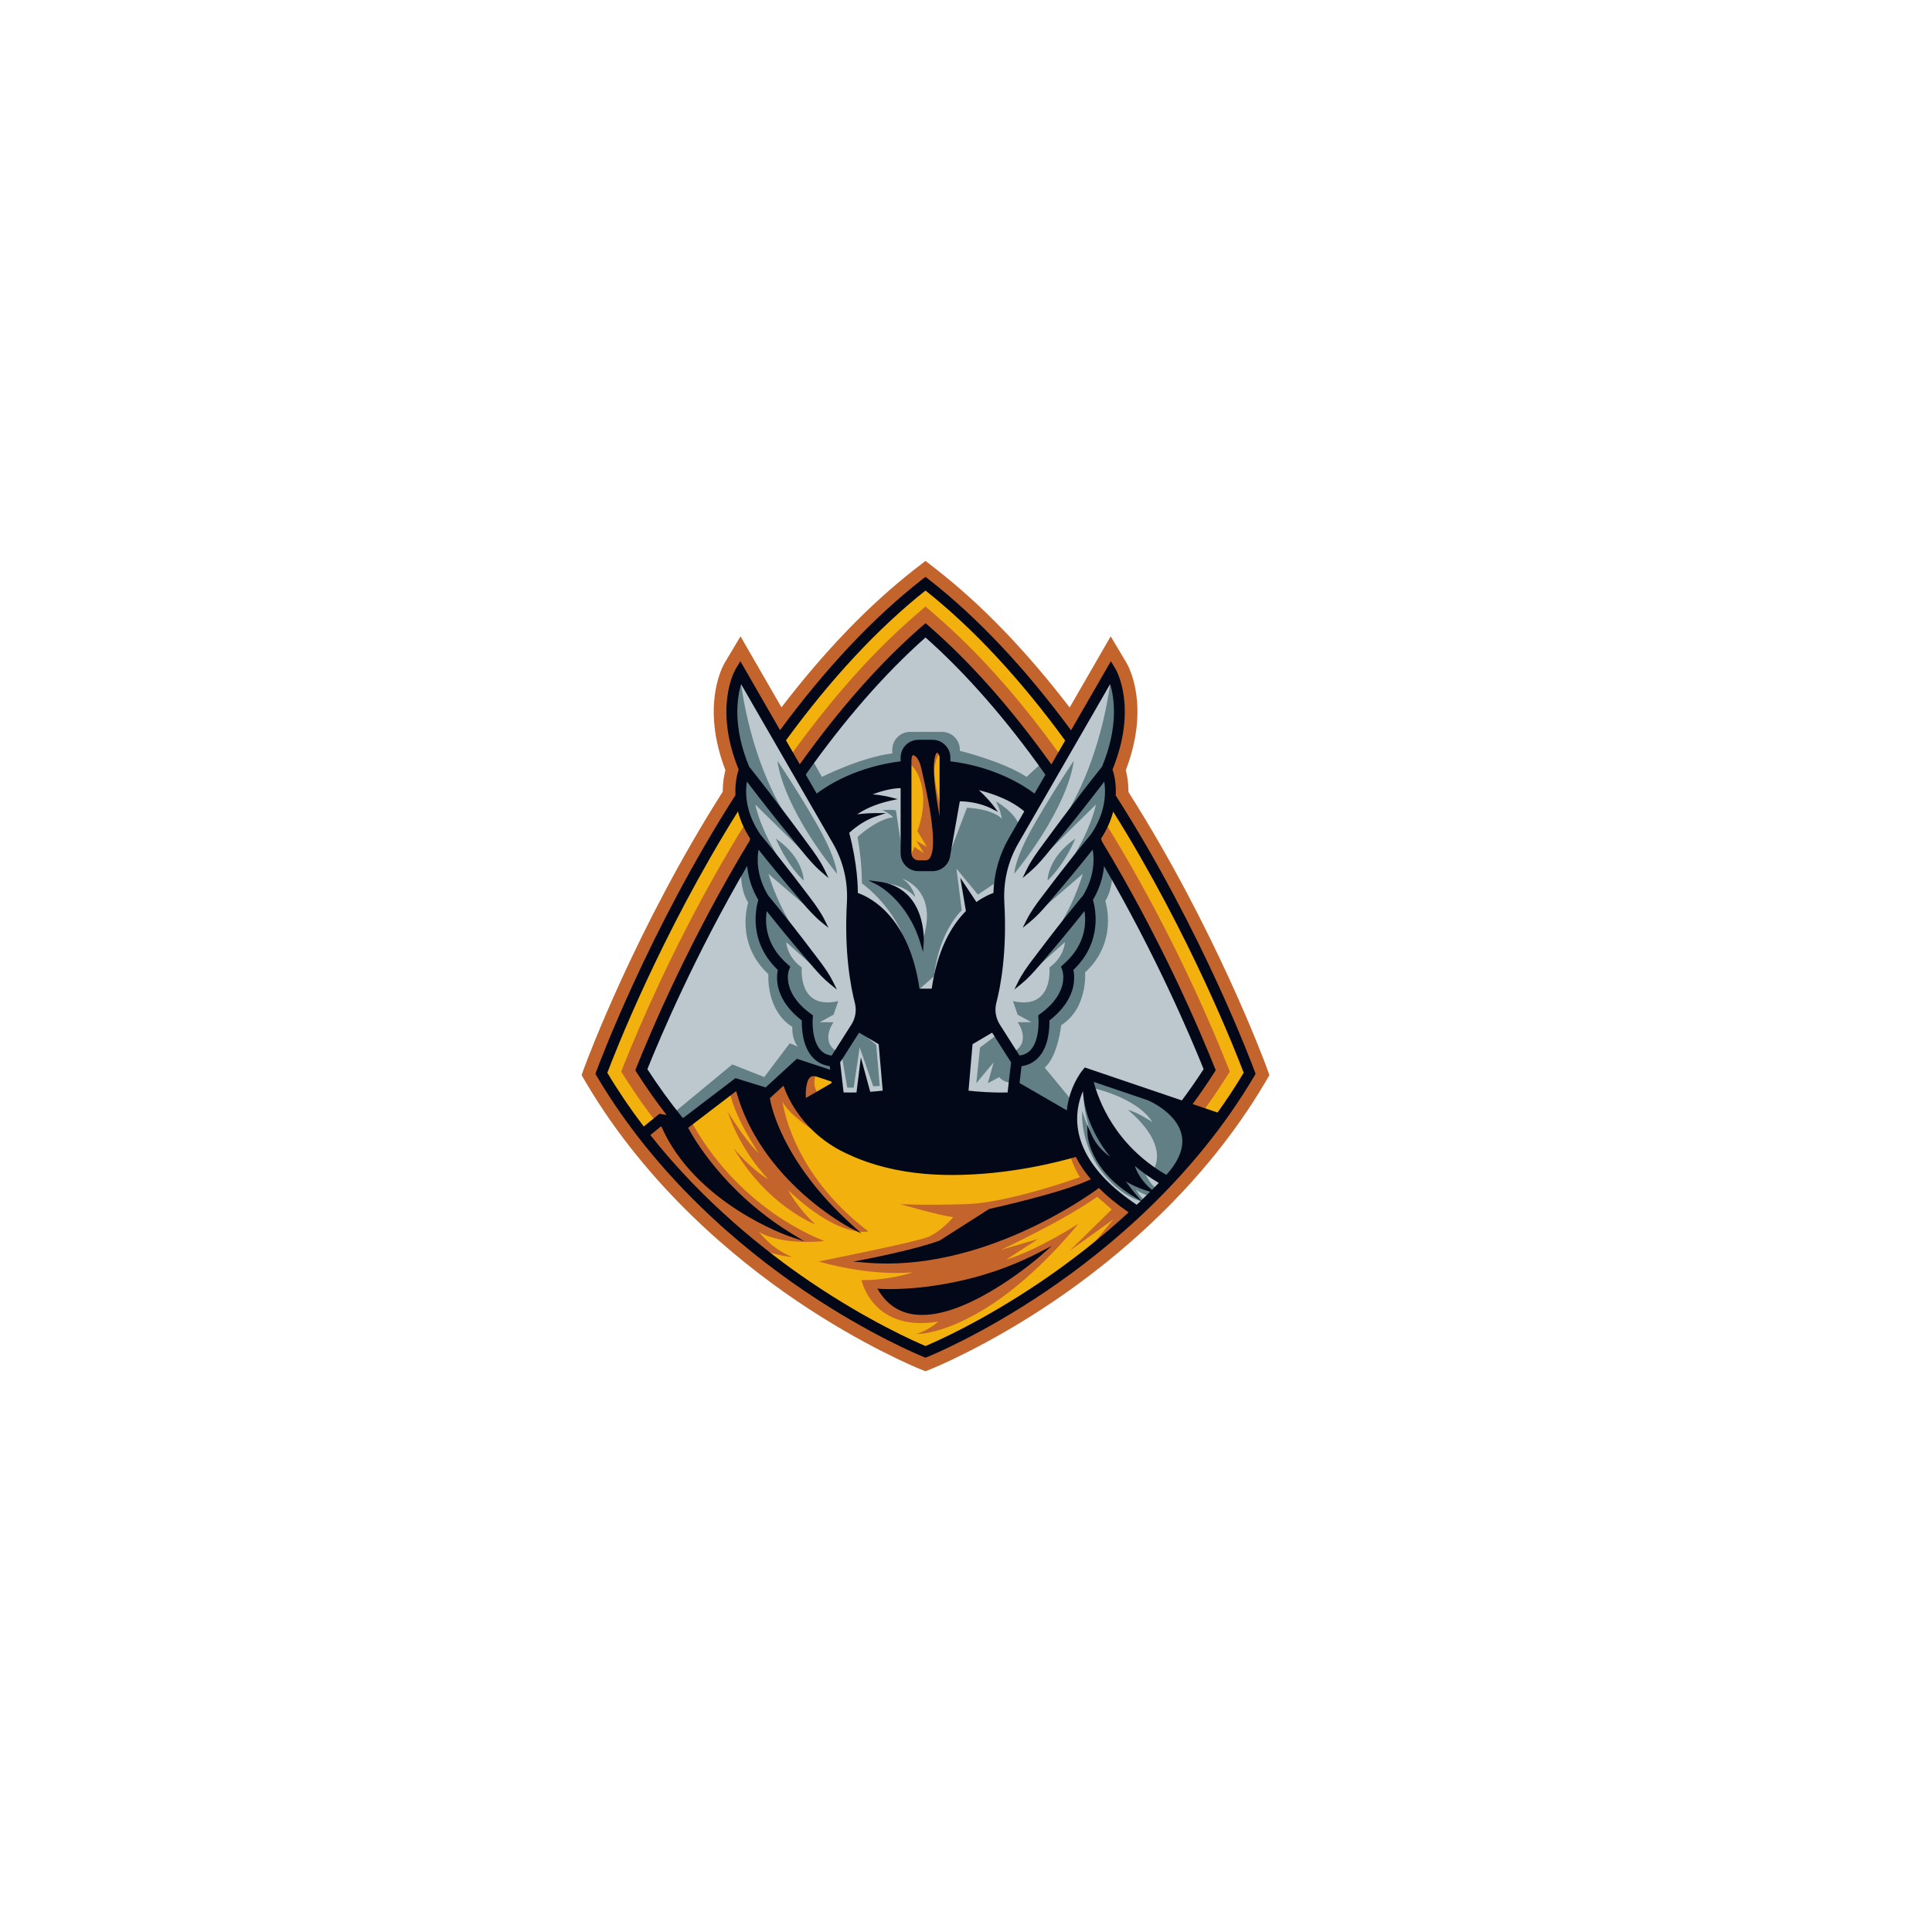 <svg xmlns="http://www.w3.org/2000/svg" xmlns:xlink="http://www.w3.org/1999/xlink" width="500" zoomAndPan="magnify" viewBox="0 0 375 375" height="500" preserveAspectRatio="xMidYMid meet" version="1.0"><defs><clipPath id="808cbbd968"><path d="M 112.887 108.766 L 246.387 108.766 L 246.387 266.266 L 112.887 266.266 Z M 112.887 108.766 " clip-rule="nonzero"/></clipPath></defs><g clip-path="url(#808cbbd968)"><path fill="#c3642c" d="M 178.332 265.633 C 177.664 265.359 167.227 261.035 154.621 252.484 C 142.527 244.277 125.617 230.262 113.715 210.102 L 112.887 208.68 L 113.438 207.141 C 113.844 206.035 123.492 180.09 140.289 153.656 C 140.285 151.926 140.535 150.5 140.797 149.484 C 136.047 137.094 140.18 129.473 140.672 128.633 L 143.734 123.512 L 151.684 137.293 C 160.039 126.383 168.715 117.387 177.488 110.539 L 179.637 108.867 L 181.781 110.539 C 190.57 117.402 199.254 126.402 207.617 137.324 L 215.582 123.512 L 218.633 128.621 C 219.133 129.465 223.27 137.094 218.52 149.484 C 218.785 150.508 219.039 151.961 219.027 153.723 C 235.832 180.184 245.43 206.031 245.832 207.125 L 246.391 208.68 L 245.566 210.094 C 233.66 230.262 216.746 244.277 204.656 252.484 C 191.641 261.316 180.988 265.617 180.891 265.656 L 179.637 266.164 Z M 178.332 265.633 " fill-opacity="1" fill-rule="nonzero"/></g><path fill="#f2b10c" d="M 213.324 230.121 L 213.328 230.129 C 213.328 230.129 191.859 246.742 168.176 244.742 C 168.176 244.742 177.703 242.918 182.551 241.098 L 192.113 235 C 192.113 235 207.051 231.73 212.293 229.012 C 210.91 227.43 209.805 225.805 209 224.141 C 206.48 224.895 196.258 227.715 184.863 227.715 C 183.121 227.715 181.352 227.652 179.578 227.504 C 174.043 227.035 169.059 225.723 165.004 223.828 C 154.547 219.262 152.238 210.105 152.238 210.105 L 149.051 213.027 C 149.051 213.027 150.328 224.555 165.008 237.91 C 165.008 237.91 147.691 228.984 143.09 211.195 L 133.121 218.805 C 133.121 218.805 138.852 230.719 153.332 239.645 C 153.332 239.645 134.938 233.453 128.484 218.031 L 125.742 220.258 C 135.984 233.297 147.863 242.832 156.941 248.996 C 168.539 256.871 177.98 260.953 179.641 261.645 C 181.297 260.953 190.742 256.871 202.336 248.996 C 207.473 245.512 213.508 240.945 219.629 235.273 C 217.16 233.625 215.059 231.902 213.324 230.121 Z M 170.957 250.52 C 170.957 250.52 185.977 251.613 201.82 243.426 C 201.297 243.891 179.055 263.34 170.957 250.52 Z M 161.797 210.406 L 156.105 213.699 C 156.105 213.699 155.453 207.598 158.586 208.637 L 161.711 209.668 Z M 182.723 147.055 L 182.723 161.902 C 182.723 161.902 179.875 149.43 181.34 146.215 C 181.449 145.984 181.926 145.172 182.59 146.395 C 182.672 146.598 182.723 146.82 182.723 147.055 Z M 179.66 167.34 L 178.273 167.34 C 177.328 167.34 176.555 166.566 176.555 165.621 L 176.555 147.738 C 176.555 146.219 177.117 146.172 177.406 146.246 C 177.461 146.266 177.52 146.285 177.574 146.312 C 177.836 146.441 178.129 146.672 178.406 147.094 C 178.688 147.516 178.953 148.129 179.152 149.023 C 179.906 152.344 183.594 167.34 179.66 167.34 Z M 241.785 208.258 C 240.105 211.086 238.316 213.781 236.465 216.359 L 230.918 214.48 C 232.496 212.355 234.004 210.18 235.387 208 L 235.578 207.699 L 235.449 207.367 C 232.715 200.516 225.113 182.535 213.559 163.465 C 213.477 163.156 213.395 162.906 213.328 162.719 C 214.766 160.559 215.543 158.492 215.922 156.648 C 231.465 181.293 240.668 205.277 241.785 208.258 Z M 207.164 143.711 L 204.098 149.023 C 196.32 138.07 188.25 128.914 180.098 121.816 L 179.641 121.418 L 179.184 121.816 C 171.043 128.902 162.988 138.047 155.207 149 L 152.141 143.676 C 161.02 131.496 170.27 121.574 179.641 114.18 C 189.016 121.582 198.273 131.512 207.164 143.711 Z M 123.832 207.371 L 123.699 207.703 L 123.895 208.004 C 125.805 211.016 127.93 214.004 130.211 216.906 L 128.094 216.555 L 124.891 219.152 C 122.285 215.754 119.789 212.125 117.492 208.258 C 118.609 205.277 127.824 181.266 143.387 156.598 C 143.766 158.453 144.543 160.539 145.992 162.719 C 145.934 162.891 145.859 163.113 145.781 163.387 C 134.203 182.48 126.578 200.5 123.832 207.371 Z M 123.832 207.371 " fill-opacity="1" fill-rule="nonzero"/><path fill="#c3642c" d="M 177.473 164.363 L 179.34 165.621 L 177.836 163.18 L 179.926 164.406 L 178.066 161.312 C 178.066 161.312 179.84 156.941 178.965 152.801 C 178.094 148.66 176.141 148.02 176.141 148.02 L 176.141 145.738 L 181.824 144.879 L 182.98 145.738 C 182.98 145.738 182.074 145.789 181.449 148.477 C 180.824 151.168 183.164 158.66 183.164 158.66 L 183.16 164.09 C 183.16 164.09 183.344 167.273 180.66 168.004 C 177.969 168.734 176.141 166.551 176.141 166.551 C 176.875 166.262 177.473 164.363 177.473 164.363 Z M 168.543 239.004 C 153.332 227.445 151.879 213.699 151.879 213.699 C 152.668 216.238 159.25 220.316 159.25 220.316 L 156.797 216.359 L 156.035 214.977 L 160.371 213.699 C 156.613 211.422 158.594 208.055 158.594 208.055 L 154.602 208.055 L 155.492 213.984 L 152.789 209.059 L 148.418 212.414 L 143.398 210.605 L 141.586 211.574 C 142.406 216.727 147.32 223.898 147.32 223.898 C 144.316 220.984 141.219 215.707 141.219 215.707 C 143.863 223.719 149.145 228.906 149.145 228.906 C 145.773 226.992 142.406 222.875 142.406 222.875 C 149.055 234.23 158.254 237.648 158.254 237.648 C 154.793 234.461 152.969 231.004 152.969 231.004 C 163.172 240.641 168.543 239.004 168.543 239.004 Z M 238.043 206.336 C 232.629 192.762 212.586 146.406 181.934 119.711 L 179.641 117.715 L 177.344 119.711 C 146.742 146.371 126.664 192.754 121.238 206.336 L 120.578 207.992 L 121.531 209.5 C 123.449 212.516 125.48 215.379 127.59 218.09 L 128.328 217.562 L 124.828 220.07 L 133.117 229.719 C 133.117 229.719 143.137 239.367 145.992 241.461 C 148.848 243.555 153.789 244.008 153.789 244.008 C 149.691 242.367 147.324 239.105 147.324 239.105 C 151.879 241.852 159.984 240.887 159.984 240.887 C 141.496 233.312 134.027 217.32 134.027 217.32 L 131.746 218.332 L 128.656 217.32 L 131.742 218.332 L 132.121 218.164 C 129.445 214.895 126.871 211.383 124.484 207.625 C 129.422 195.25 149.391 148.684 179.641 122.336 C 209.93 148.715 229.863 195.246 234.797 207.621 C 228.98 216.781 222.047 224.488 215.242 230.77 L 216.016 231.43 L 213.328 229.145 L 208.727 222.863 L 207.5 223.816 C 207.5 223.816 208.648 227.18 209.621 228.48 C 209.621 228.48 195.938 233.445 187.617 233.719 C 179.293 233.988 174.715 233.719 174.715 233.719 C 174.715 233.719 182.5 235.973 185.027 236.242 C 185.027 236.242 182.637 239.113 180.043 240.133 C 177.449 241.156 158.926 244.844 158.926 244.844 C 158.926 244.844 168.023 247.715 177.18 246.965 C 177.18 246.965 172.547 248.535 167.215 248.465 C 167.215 248.465 167.902 251.766 170.859 254.219 C 170.855 254.219 170.855 254.215 170.852 254.215 C 170.895 254.25 170.938 254.281 170.98 254.316 C 171.137 254.441 171.297 254.562 171.465 254.684 C 171.543 254.734 171.617 254.789 171.691 254.844 C 171.777 254.898 171.863 254.953 171.949 255.008 C 172.039 255.062 172.125 255.117 172.219 255.176 C 172.305 255.223 172.387 255.273 172.477 255.32 C 172.586 255.383 172.703 255.441 172.816 255.504 C 172.891 255.539 172.965 255.578 173.039 255.613 C 173.234 255.703 173.43 255.793 173.629 255.875 C 173.684 255.898 173.738 255.918 173.793 255.938 C 173.957 256 174.121 256.059 174.289 256.121 C 174.367 256.148 174.453 256.172 174.531 256.199 C 174.605 256.223 174.68 256.25 174.754 256.273 C 174.746 256.27 174.734 256.262 174.723 256.258 C 176.664 256.836 179.082 257.027 182.098 256.523 C 182.098 256.523 180.457 258.121 177.934 258.914 C 177.934 258.914 183.395 259.188 192.617 253.113 C 201.84 247.035 209.285 237.547 209.285 237.547 C 209.285 237.547 201.5 242.598 195.281 244.512 L 201.496 240.484 L 194.258 242.602 C 194.258 242.602 206.348 237.004 212.973 232.293 L 215.777 234.75 L 207.578 242.809 L 216.117 236.664 L 211.445 242.305 L 217.414 238.367 L 220.484 235.23 L 217.922 233.051 C 224.809 226.66 231.836 218.812 237.754 209.496 L 238.707 207.992 Z M 238.043 206.336 " fill-opacity="1" fill-rule="nonzero"/><path fill="#617f84" d="M 188.715 152.754 C 191.012 154.551 192.543 156.598 192.543 156.598 C 189.465 155.047 186.012 155.176 186.012 155.176 L 184.098 165.973 C 183.922 167.523 182.602 168.734 181.004 168.734 L 178.273 168.734 C 176.555 168.734 175.16 167.34 175.16 165.621 L 175.16 152.621 C 171.758 152.527 167.543 154.551 167.543 154.551 C 169.727 154.293 172.734 155.078 172.734 155.078 C 167.453 156.258 165.082 158.625 165.082 158.625 C 167.27 158.172 169.82 158.172 169.82 158.172 C 166.812 159.172 164.445 161.539 164.445 161.539 C 166.359 168.73 166.152 173.57 166.152 173.57 C 168.336 174.273 176.16 177.785 178.172 192.246 L 181.148 192.246 C 181.703 188.258 182.695 185.102 183.898 182.613 C 185.094 180.121 186.496 178.293 187.855 176.953 L 187.008 171.941 L 189.434 175.582 C 191.031 174.375 192.422 173.812 193.164 173.57 C 193.234 169.789 194.242 166.105 196.129 162.844 L 199.258 157.41 C 195.184 153.738 188.715 152.754 188.715 152.754 Z M 178.949 182.863 C 176.383 174.445 170.477 171.461 170.477 171.461 C 179.699 172.621 178.949 182.863 178.949 182.863 Z M 196.613 206.125 L 195.891 212.387 C 192.254 212.504 188.965 212.168 187.613 212.004 L 188.438 202.465 L 192.688 199.965 Z M 171.707 212.004 C 171.066 212.078 169.988 212.199 168.648 212.285 L 167.223 207.055 L 166.555 212.387 C 165.57 212.414 164.516 212.422 163.43 212.387 L 162.707 206.125 L 166.633 199.965 L 170.883 202.465 Z M 171.707 212.004 " fill-opacity="1" fill-rule="nonzero"/><path fill="#bcc7ce" d="M 176.137 184.242 L 166.445 174.734 L 165.719 174.734 L 163.352 160.629 L 167.207 152.984 L 175.648 150.797 L 175.648 156.273 L 175.832 156.168 L 175.16 165.621 L 173.895 157.273 C 172.559 157.09 171.273 157.262 171.273 157.262 C 172.32 157.648 173.367 158.625 173.367 158.625 C 170.18 158.988 166.445 162.449 166.445 162.449 C 167.105 166.086 167.285 169.254 167.305 171.461 C 167.309 171.461 174.105 176.238 176.137 184.242 Z M 175.102 170.547 C 177.195 171.82 177.648 174.098 177.648 174.098 C 174.734 171.004 170.477 171.461 170.477 171.461 C 179.879 175.375 178.949 182.859 178.949 182.859 C 182.523 172.691 175.102 170.547 175.102 170.547 Z M 198.004 160.605 L 200.191 156.777 C 200.191 156.777 195.207 151.934 187.828 151.59 L 184.758 154.547 L 183.832 166.914 L 187.691 156.777 C 187.691 156.777 192.406 156.914 194.457 158.898 C 194.457 158.898 194.113 156.848 193.293 155.551 C 193.293 155.555 197.051 157.531 198.004 160.605 Z M 193.977 173.715 L 193.977 170.844 L 189.812 173.645 L 185.648 168.594 L 186.672 176.703 C 186.672 176.703 182.234 180.715 181.316 189.477 L 181.297 189.48 L 178.176 192.242 L 181.855 193.238 L 182.316 190.559 Z M 193.977 209.055 L 191.734 210.258 L 192.879 206.184 L 189.496 210.258 L 190.223 203.316 L 193.98 200.496 L 192.879 199.312 L 187.566 201.586 L 185.852 213.242 C 185.852 213.242 196.051 213.242 196.617 213.242 C 197.184 213.242 196.617 210.258 196.617 210.258 C 194.449 210.012 193.977 209.055 193.977 209.055 Z M 170.07 202.797 L 170.754 210.785 L 169.5 210.855 L 166.859 203.277 L 165.699 211.105 L 164.445 211.105 L 163.352 204.641 L 162.078 205.25 L 162.707 213.246 L 172.184 213.246 L 172.184 201.57 L 166.633 199.965 Z M 194.59 175.199 C 195.137 184.781 193.863 191.465 193.051 194.594 C 192.66 196.105 192.922 197.73 193.766 199.062 L 197.711 205.25 C 198.777 205.176 199.629 204.785 200.301 204.059 C 202.258 201.922 201.922 197.688 201.918 197.648 L 201.887 197.258 L 202.203 197.023 C 208.121 192.691 206.582 188.352 206.516 188.172 L 206.348 187.719 L 206.711 187.398 C 211.543 183.145 211.195 178.25 210.699 176.027 C 210.418 176.387 210.133 176.742 209.848 177.098 C 209.309 177.777 208.773 178.457 208.223 179.125 C 207.133 180.473 206.027 181.805 204.914 183.133 C 203.805 184.465 202.676 185.781 201.551 187.094 C 200.43 188.418 199.27 189.707 197.887 190.82 C 198.672 189.227 199.684 187.816 200.73 186.438 C 201.777 185.059 202.824 183.676 203.883 182.305 C 204.938 180.934 206.004 179.566 207.086 178.211 C 207.621 177.535 208.168 176.859 208.715 176.191 C 209.262 175.516 209.805 174.844 210.363 174.184 L 210.391 174.207 L 210.398 174.188 C 213.117 169.805 212.734 165.965 212.285 164.102 C 212.016 164.438 211.75 164.773 211.48 165.113 C 210.941 165.789 210.402 166.469 209.855 167.137 C 208.766 168.484 207.66 169.816 206.547 171.145 C 205.434 172.473 204.312 173.789 203.184 175.109 C 202.062 176.43 200.902 177.719 199.516 178.828 C 200.305 177.238 201.32 175.832 202.367 174.449 C 203.41 173.066 204.453 171.688 205.516 170.316 C 206.574 168.941 207.637 167.578 208.719 166.227 C 209.254 165.543 209.801 164.875 210.348 164.199 C 210.887 163.535 211.43 162.871 211.98 162.215 C 215.344 157.348 214.992 152.938 214.539 150.863 C 214.188 151.328 213.836 151.793 213.48 152.258 C 212.848 153.082 212.219 153.91 211.57 154.727 C 210.293 156.371 209 158 207.699 159.625 L 205.742 162.062 L 203.77 164.488 C 202.465 166.105 201.141 167.719 199.516 169.094 C 200.445 167.18 201.676 165.5 202.918 163.828 L 204.77 161.312 L 206.641 158.805 C 207.891 157.141 209.141 155.48 210.414 153.832 C 211.047 153.004 211.691 152.188 212.328 151.363 C 212.949 150.566 213.574 149.773 214.211 148.988 C 217.828 140.312 216.449 134.336 215.562 131.938 L 197.336 163.539 C 195.309 167.059 194.359 171.09 194.59 175.199 Z M 166.27 194.594 C 165.457 191.465 164.184 184.781 164.727 175.199 C 164.961 171.09 164.012 167.059 161.984 163.539 L 143.762 131.945 C 142.879 134.355 141.508 140.352 145.109 148.988 C 145.742 149.773 146.367 150.566 146.988 151.363 C 147.629 152.188 148.273 153.004 148.902 153.832 C 150.176 155.48 151.43 157.141 152.68 158.805 L 154.547 161.312 L 156.402 163.828 C 157.645 165.5 158.875 167.18 159.801 169.094 C 158.18 167.719 156.855 166.105 155.551 164.488 L 153.578 162.062 L 151.621 159.625 C 150.32 158 149.027 156.371 147.746 154.727 C 147.102 153.91 146.469 153.082 145.84 152.258 C 145.48 151.789 145.125 151.32 144.773 150.855 C 144.305 152.914 143.941 157.301 147.34 162.215 C 147.891 162.867 148.434 163.535 148.969 164.199 C 149.52 164.875 150.066 165.543 150.602 166.227 C 151.684 167.578 152.746 168.941 153.805 170.316 C 154.867 171.688 155.91 173.066 156.953 174.449 C 158 175.832 159.012 177.238 159.801 178.828 C 158.418 177.719 157.258 176.43 156.133 175.109 C 155.008 173.789 153.883 172.473 152.773 171.145 C 151.66 169.816 150.555 168.484 149.465 167.137 C 148.914 166.469 148.375 165.789 147.84 165.113 C 147.57 164.773 147.305 164.438 147.035 164.102 C 146.586 165.961 146.199 169.801 148.918 174.188 L 148.926 174.207 L 148.957 174.184 C 149.516 174.844 150.059 175.516 150.602 176.191 C 151.152 176.859 151.699 177.535 152.234 178.211 C 153.312 179.566 154.379 180.934 155.434 182.305 C 156.496 183.676 157.543 185.059 158.586 186.438 C 159.637 187.816 160.648 189.227 161.434 190.82 C 160.051 189.707 158.891 188.418 157.766 187.094 C 156.641 185.781 155.516 184.465 154.406 183.133 C 153.293 181.805 152.188 180.473 151.094 179.125 C 150.547 178.457 150.012 177.777 149.473 177.098 C 149.188 176.742 148.902 176.383 148.621 176.027 C 148.125 178.25 147.777 183.145 152.609 187.398 L 152.977 187.719 L 152.805 188.172 C 152.734 188.352 151.199 192.691 157.117 197.023 L 157.434 197.258 L 157.402 197.648 C 157.398 197.688 157.059 201.922 159.02 204.059 C 159.691 204.785 160.539 205.176 161.609 205.25 L 165.551 199.062 C 166.398 197.73 166.66 196.105 166.27 194.594 Z M 222.938 230.855 C 218.965 229.668 217.211 227.902 217.102 227.793 C 218.305 229.77 220 231.812 220 231.812 C 211.668 226.625 211.441 220.16 211.441 220.16 C 213.168 224.258 217.098 225.898 217.098 225.898 C 209.738 217.887 210.551 210.262 210.551 210.262 C 209.746 211.715 208.699 214.199 208.727 217.281 C 208.746 219.141 209.145 220.996 209.918 222.801 L 210.012 223.012 C 211.777 227 215.371 230.793 220.676 234.293 C 222.281 232.781 223.883 231.191 225.473 229.531 C 223.238 228.238 221.328 226.82 219.695 225.344 C 220.152 228.484 222.938 230.855 222.938 230.855 Z M 222.938 213.242 L 211.812 209.461 C 212.539 212.715 215.547 222.312 226.461 228.488 C 228.934 225.836 229.836 223.516 229.836 221.535 C 229.836 216.082 222.938 213.242 222.938 213.242 Z M 210.676 207.602 L 229.531 214.004 C 231.117 211.895 232.625 209.727 234.016 207.555 C 231.324 200.844 224.402 184.566 213.996 166.918 C 213.988 169.039 213.488 171.73 211.762 174.637 C 212.258 176.195 213.84 182.695 207.961 188.145 C 208.297 189.551 208.734 193.801 203.332 197.918 C 203.379 199.133 203.336 202.812 201.328 204.996 C 200.449 205.957 199.32 206.504 197.961 206.629 L 197.523 210.406 L 207.367 216.102 C 207.711 211.277 210.254 208.121 210.367 207.977 Z M 175.16 148.082 L 175.16 147.055 C 175.16 145.336 176.555 143.941 178.273 143.941 L 181.004 143.941 C 182.723 143.941 184.117 145.336 184.117 147.055 L 184.117 148.078 C 193.207 149.125 199.023 153.082 200.906 154.551 L 203.328 150.352 C 195.645 139.461 187.684 130.355 179.641 123.27 C 171.613 130.344 163.656 139.445 155.977 150.332 L 158.41 154.551 C 160.293 153.082 166.098 149.137 175.16 148.082 Z M 157.992 204.996 C 155.984 202.812 155.941 199.133 155.988 197.918 C 150.586 193.801 151.023 189.551 151.359 188.145 C 145.48 182.695 147.062 176.195 147.559 174.637 C 145.816 171.711 145.324 169.004 145.324 166.875 C 134.902 184.539 127.961 200.832 125.262 207.559 C 127.371 210.844 129.727 214.105 132.273 217.25 L 132.75 217.328 L 142.812 209.652 L 148.695 211.457 L 154.75 205.895 L 161.535 208.141 L 161.359 206.629 C 160 206.504 158.871 205.957 157.992 204.996 Z M 157.992 204.996 " fill-opacity="1" fill-rule="nonzero"/><path fill="#617f84" d="M 162.707 194.309 C 154.766 196.129 155.625 187.777 155.625 187.777 C 152.707 185.711 152.617 182.863 152.617 182.863 L 159.551 189.086 L 154.547 182.02 L 148.344 175.188 C 148.344 175.188 148.074 174.68 147.711 173.867 C 148.07 174.445 148.344 174.734 148.344 174.734 L 156.352 183.496 C 151.164 177.051 149.156 169.613 149.156 169.613 L 158.32 177.504 L 148.344 164.559 L 153.266 169.613 C 147.68 162.09 146.605 156.168 146.605 156.168 L 157.977 167.34 L 144.512 149.523 C 142.234 155.805 146.605 162.77 146.605 162.77 L 148.344 164.559 L 146.516 163.18 C 145.926 165.82 145.945 167.996 146.23 169.727 C 145.77 167.945 145.543 166.066 146.035 164.637 L 143.855 168.156 C 143.855 168.156 143.453 172.477 145.23 175.195 C 145.23 175.195 142.586 183.043 149.148 189.086 C 149.148 189.086 148.598 196.043 153.789 199.32 C 153.789 199.32 153.609 201.684 154.883 203.145 L 153.293 202.504 L 148.344 209.059 L 142.141 206.605 L 130.656 216.102 L 132.477 218.43 L 142.77 210.262 L 148.414 212.41 L 154.879 207.145 L 162.375 209.059 L 161.793 206.191 L 162.703 204.234 C 158.965 202.281 161.793 198.406 161.793 198.406 L 159.125 198.406 L 161.793 196.953 Z M 152.156 187.922 C 151.293 191.051 152.805 193.773 154.312 195.574 C 152.742 193.73 151.16 190.949 152.156 187.922 Z M 214.809 149.52 C 214.809 149.52 219.594 140.387 215.562 131.934 C 215.562 131.934 213.949 148.883 204.773 161.309 Z M 212.715 156.168 C 212.715 156.168 211.641 162.09 206.055 169.613 L 210.977 164.559 L 201 177.504 L 210.164 169.613 C 210.164 169.613 208.156 177.051 202.965 183.496 L 210.977 174.734 C 210.977 174.734 214.547 170.973 212.805 163.176 L 210.977 164.555 L 212.715 162.766 C 212.715 162.766 217.086 155.801 214.809 149.52 L 201.344 167.336 Z M 196.906 169.176 C 196.863 169.473 196.863 169.613 196.863 169.613 C 207.883 155.84 208.406 147.703 208.406 147.703 C 208.406 147.703 205.156 152.438 201 159.57 C 197.758 165.133 197.059 168.125 196.906 169.176 Z M 203.328 170.914 C 206.785 167.637 208.727 162.766 208.727 162.766 C 203.285 166.547 203.328 170.914 203.328 170.914 Z M 143.758 131.938 C 139.727 140.387 144.512 149.523 144.512 149.523 L 154.547 161.312 C 145.371 148.887 143.758 131.938 143.758 131.938 Z M 162.414 169.176 C 162.266 168.125 161.562 165.133 158.32 159.566 C 154.164 152.434 150.914 147.699 150.914 147.699 C 150.914 147.699 151.438 155.836 162.457 169.609 C 162.457 169.613 162.457 169.473 162.414 169.176 Z M 155.992 170.914 C 155.992 170.914 156.039 166.547 150.594 162.766 C 150.594 162.766 152.535 167.637 155.992 170.914 Z M 227.559 214.133 L 210.984 208.516 L 211.816 211.105 C 211.816 211.105 220.617 212.898 223.691 217.816 C 223.691 217.816 220.754 215.836 218.906 215.426 C 218.906 215.426 227.242 221.777 223.691 227.441 L 226.488 229.418 L 231.609 222.273 Z M 221.777 226.305 L 215.773 221.344 L 211.812 212.195 L 210.551 210.258 C 209.75 214.695 211.605 219.523 211.605 219.523 C 210.773 218.113 210.07 215.609 210.07 215.609 C 210.07 215.609 209.426 221.496 213.762 227.305 C 218.098 233.109 222.789 233.449 222.789 233.449 C 221.164 232.312 220.477 230.855 220.477 230.855 C 221.457 231.766 223.871 232.402 223.871 232.402 L 225.102 231.129 C 222.551 229.719 221.777 226.305 221.777 226.305 Z M 205.977 198.98 C 211.168 195.703 210.617 188.75 210.617 188.75 C 217.176 182.707 214.535 174.859 214.535 174.859 C 216.309 172.141 215.91 167.816 215.91 167.816 L 213.73 164.301 C 215.02 168.031 211.422 174.859 211.422 174.859 C 213.773 181.957 207.609 187.586 207.609 187.586 C 209.379 192.949 203.051 197.523 203.051 197.523 C 203.137 201.465 201.816 203.547 200.5 204.648 C 201.68 203.477 202.73 201.434 202.605 197.855 C 202.605 197.855 208.715 193.539 207.164 187.918 C 207.164 187.918 213.609 182.109 210.977 175.188 L 204.773 182.02 L 199.77 189.086 L 206.703 182.863 C 206.703 182.863 206.609 185.711 203.695 187.777 C 203.695 187.777 204.555 196.129 196.613 194.309 L 197.523 196.949 L 200.191 198.406 L 197.523 198.406 C 197.523 198.406 200.352 202.273 196.613 204.23 L 197.523 206.188 C 197.523 206.188 197.676 206.172 197.914 206.113 L 197.66 207.367 L 196.863 207.414 L 196.613 210.258 L 207.613 217.324 L 208.406 214.059 L 202.777 207.223 C 205.355 204.977 205.977 198.98 205.977 198.98 Z M 204.113 150.797 L 202.637 147.703 L 199.258 150.797 C 194.73 147.793 186.305 145.738 186.305 145.738 L 186.305 145.52 C 186.305 143.609 184.754 142.062 182.844 142.062 L 176.652 142.062 C 174.742 142.062 173.191 143.609 173.191 145.52 L 173.191 146.227 C 166.996 147.027 159.531 150.797 159.531 150.797 L 157.527 147.25 L 155.211 150.074 L 158.324 155.805 L 175.648 149.523 C 175.285 145.066 177.652 145.156 180.371 144.883 C 183.09 144.613 183.164 146.23 183.164 146.23 L 183.832 150.074 C 192.016 149.344 201 155.805 201 155.805 Z M 204.113 150.797 " fill-opacity="1" fill-rule="nonzero"/><path fill="#020817" d="M 243.539 207.969 L 243.535 207.961 C 243.133 206.867 233.449 180.812 216.562 154.398 C 216.695 151.957 216.203 150.141 215.941 149.363 C 220.824 137.387 216.715 130.176 216.535 129.871 L 215.621 128.34 L 207.887 141.754 C 198.969 129.66 189.684 119.809 180.281 112.469 L 179.637 111.969 L 178.988 112.469 C 169.598 119.797 160.32 129.637 151.41 141.723 L 143.699 128.336 L 142.781 129.871 C 142.602 130.176 138.492 137.387 143.375 149.363 C 143.113 150.141 142.633 151.938 142.754 154.34 C 125.844 180.773 116.145 206.863 115.738 207.969 L 115.57 208.434 L 115.82 208.859 C 127.492 228.629 144.109 242.395 155.992 250.461 C 168.914 259.23 179.164 263.336 179.25 263.367 L 179.641 263.523 L 180.023 263.371 C 180.117 263.336 190.367 259.23 203.289 250.461 C 215.172 242.395 231.789 228.629 243.461 208.859 L 243.711 208.434 Z M 165.93 194.68 C 166.297 196.098 166.051 197.625 165.254 198.871 L 161.43 204.883 C 160.547 204.785 159.84 204.434 159.273 203.82 C 157.434 201.812 157.742 197.719 157.746 197.676 L 157.797 197.094 L 157.324 196.742 C 151.559 192.523 153.109 188.344 153.129 188.301 L 153.391 187.621 L 152.84 187.141 C 148.668 183.469 148.434 179.359 148.824 176.848 C 148.949 177.004 149.074 177.16 149.199 177.316 C 149.738 178 150.277 178.68 150.828 179.348 C 151.879 180.648 152.965 181.957 154.141 183.359 C 155.273 184.719 156.422 186.066 157.504 187.324 C 158.773 188.816 159.891 190.027 161.219 191.094 L 162.449 192.082 L 161.75 190.668 C 160.996 189.141 160.055 187.789 158.871 186.234 C 157.93 184.984 156.828 183.531 155.715 182.094 C 154.621 180.672 153.543 179.293 152.508 178 C 151.977 177.32 151.426 176.645 150.875 175.973 C 150.34 175.312 149.781 174.625 149.223 173.961 L 149.098 173.812 C 146.891 170.129 146.895 166.867 147.23 164.906 L 147.734 165.543 C 148.207 166.141 148.699 166.762 149.195 167.359 C 150.145 168.531 151.164 169.77 152.508 171.371 C 153.43 172.473 154.379 173.586 155.297 174.664 L 155.871 175.34 C 156.898 176.543 158.113 177.926 159.586 179.105 L 160.816 180.094 L 160.117 178.68 C 159.285 176.996 158.191 175.508 157.215 174.215 C 156.195 172.867 155.141 171.469 154.086 170.105 C 152.875 168.539 151.855 167.238 150.875 166.012 C 150.398 165.406 149.91 164.805 149.422 164.199 L 149.242 163.984 C 148.754 163.383 148.184 162.676 147.625 162.02 C 144.691 157.773 144.613 153.957 144.969 151.695 C 145.164 151.953 145.363 152.215 145.562 152.473 L 145.926 152.949 C 146.438 153.617 146.953 154.289 147.469 154.945 C 148.82 156.68 150.188 158.398 151.348 159.852 L 155.277 164.711 C 156.688 166.457 157.984 168.016 159.57 169.363 L 160.832 170.43 L 160.113 168.941 C 159.207 167.07 158.023 165.426 156.68 163.621 L 154.828 161.105 L 152.961 158.602 C 151.52 156.68 150.316 155.102 149.184 153.625 C 148.715 153.012 148.238 152.402 147.762 151.793 L 147.258 151.152 C 146.66 150.383 146.035 149.586 145.414 148.812 C 142.18 141.027 143.062 135.406 143.848 132.801 L 161.684 163.719 C 163.676 167.18 164.613 171.148 164.383 175.188 C 163.836 184.816 165.117 191.535 165.93 194.68 Z M 194.941 175.18 C 194.711 171.137 195.641 167.176 197.641 163.711 L 215.48 132.781 C 216.27 135.383 217.156 140.988 213.906 148.805 C 213.27 149.598 212.641 150.398 212.055 151.148 C 211.824 151.445 211.594 151.738 211.363 152.035 C 210.949 152.559 210.539 153.086 210.133 153.617 C 208.797 155.355 207.473 157.109 206.355 158.598 L 204.488 161.105 L 202.637 163.621 C 201.293 165.426 200.109 167.07 199.199 168.941 L 198.477 170.43 L 199.742 169.363 C 201.332 168.012 202.633 166.457 204.039 164.711 L 207.973 159.848 C 209.207 158.305 210.523 156.648 211.844 154.945 C 212.293 154.379 212.734 153.801 213.176 153.23 L 213.758 152.473 C 213.953 152.219 214.145 151.965 214.34 151.707 C 214.684 153.988 214.598 157.816 211.715 161.992 C 211.164 162.648 210.617 163.316 210.078 163.98 L 209.727 164.418 C 209.297 164.949 208.867 165.477 208.449 166.004 C 207.477 167.223 206.457 168.523 205.242 170.098 C 204.195 171.453 203.145 172.84 202.133 174.18 L 202.09 174.234 C 201.133 175.496 200.043 176.988 199.207 178.668 L 198.504 180.082 L 199.738 179.094 C 201.07 178.027 202.184 176.816 203.449 175.328 C 204.496 174.109 205.68 172.719 206.812 171.363 C 208.156 169.762 209.176 168.52 210.125 167.348 C 210.551 166.836 210.965 166.316 211.375 165.797 L 212.094 164.895 C 212.426 166.863 212.434 170.133 210.215 173.816 L 210.098 173.949 C 209.543 174.602 208.996 175.281 208.449 175.961 C 207.898 176.629 207.348 177.309 206.812 177.984 C 205.875 179.16 204.883 180.422 203.605 182.082 C 202.52 183.492 201.449 184.902 200.457 186.219 C 199.273 187.777 198.332 189.125 197.578 190.656 L 196.879 192.066 L 198.105 191.082 C 199.438 190.012 200.555 188.801 201.816 187.312 L 202.164 186.906 C 203.16 185.746 204.184 184.543 205.18 183.348 C 206.391 181.906 207.473 180.594 208.488 179.34 C 209.062 178.645 209.633 177.926 210.121 177.309 C 210.246 177.152 210.371 176.992 210.496 176.832 C 210.883 179.344 210.648 183.457 206.477 187.125 L 205.938 187.609 L 206.184 188.277 C 206.25 188.453 207.672 192.57 201.988 196.73 L 201.52 197.078 L 201.566 197.66 C 201.57 197.703 201.883 201.801 200.039 203.805 C 199.473 204.422 198.766 204.77 197.883 204.871 L 194.059 198.859 C 193.266 197.609 193.02 196.082 193.383 194.668 C 194.203 191.535 195.488 184.816 194.941 175.18 Z M 179.641 123.734 C 187.527 130.719 195.355 139.68 202.914 150.367 L 200.801 154.031 C 198.516 152.316 192.938 148.812 184.469 147.77 L 184.469 147.055 C 184.469 145.145 182.914 143.594 181.004 143.594 L 178.273 143.594 C 176.363 143.594 174.812 145.145 174.812 147.055 L 174.812 147.773 C 166.359 148.824 160.793 152.32 158.516 154.031 L 156.391 150.348 C 163.941 139.668 171.762 130.715 179.641 123.734 Z M 187.988 211.695 L 188.77 202.676 L 192.574 200.434 L 196.25 206.211 L 195.574 212.047 C 192.445 212.129 189.602 211.879 187.988 211.695 Z M 163.07 206.207 L 166.746 200.434 L 170.551 202.672 L 171.332 211.691 C 170.535 211.781 169.723 211.855 168.91 211.914 L 167.094 205.258 L 166.246 212.043 C 165.367 212.062 164.543 212.062 163.742 212.043 Z M 157.281 209.082 C 157.465 208.938 157.672 208.867 157.922 208.867 C 158.09 208.867 158.273 208.902 158.477 208.969 L 161.391 209.93 L 161.422 210.215 L 156.414 213.117 C 156.352 211.887 156.434 209.766 157.281 209.082 Z M 145.027 168.07 C 145.215 170.332 145.938 172.551 147.184 174.68 C 146.699 176.297 145.246 182.812 150.977 188.262 C 150.613 190.027 150.508 194.102 155.633 198.082 C 155.598 199.645 155.762 203.082 157.734 205.23 C 158.613 206.188 159.727 206.762 161.051 206.941 L 161.129 207.637 L 154.672 205.504 L 148.609 211.066 L 142.75 209.266 L 132.664 216.961 L 132.465 216.93 C 130 213.875 127.711 210.711 125.656 207.523 C 128.18 201.246 134.926 185.359 145.027 168.07 Z M 192.82 173.32 C 192.098 173.578 190.895 174.102 189.523 175.086 L 186.391 170.383 L 187.484 176.832 C 185.949 178.375 184.637 180.266 183.582 182.461 C 182.289 185.148 181.367 188.324 180.844 191.898 L 178.473 191.898 C 176.449 178.039 169.105 174.242 166.504 173.324 C 166.516 172.223 166.438 167.77 164.832 161.648 C 165.383 161.141 167.449 159.328 169.926 158.504 L 171.969 157.824 L 169.82 157.824 C 169.734 157.824 168.137 157.824 166.379 158.055 C 167.527 157.277 169.637 156.125 172.809 155.418 L 174.219 155.105 L 172.82 154.742 C 172.73 154.719 171.094 154.297 169.352 154.184 C 170.781 153.652 172.906 153 174.812 152.973 L 174.812 165.629 C 174.812 167.535 176.363 169.09 178.273 169.09 L 181.004 169.09 C 182.766 169.09 184.246 167.77 184.438 166.039 L 186.301 155.527 C 187.172 155.535 189.918 155.672 192.383 156.914 L 193.703 157.582 L 192.816 156.395 C 192.766 156.324 191.695 154.898 189.996 153.379 C 192.035 153.863 195.977 155.051 198.812 157.488 L 195.824 162.672 C 193.965 165.883 192.93 169.562 192.82 173.32 Z M 182.371 147.055 L 182.371 158.43 C 181.645 154.531 180.727 148.414 181.652 146.363 C 181.75 146.168 181.855 146.086 181.883 146.086 C 181.91 146.086 182.062 146.16 182.27 146.543 C 182.34 146.707 182.371 146.879 182.371 147.055 Z M 176.906 147.738 C 176.906 146.867 177.102 146.648 177.16 146.605 C 177.176 146.594 177.203 146.574 177.25 146.574 C 177.266 146.574 177.281 146.574 177.301 146.578 C 177.34 146.594 177.379 146.605 177.426 146.629 C 177.68 146.75 177.91 146.969 178.117 147.285 C 178.406 147.719 178.641 148.332 178.816 149.098 L 178.969 149.777 C 179.793 153.355 182.301 164.254 180.43 166.609 C 180.223 166.871 179.977 166.988 179.664 166.988 L 178.277 166.988 C 177.523 166.988 176.91 166.375 176.91 165.621 L 176.91 147.738 Z M 204.07 148.375 C 196.363 137.582 188.379 128.559 180.328 121.551 L 179.641 120.953 L 178.953 121.551 C 170.922 128.543 162.945 137.559 155.238 148.352 L 152.555 143.695 C 161.309 131.715 170.418 121.938 179.641 114.621 C 188.871 121.949 197.992 131.738 206.746 143.73 Z M 143.238 157.496 C 143.703 159.305 144.5 161.074 145.609 162.766 C 145.562 162.902 145.512 163.062 145.461 163.25 C 133.879 182.352 126.254 200.375 123.508 207.242 L 123.309 207.742 L 123.598 208.191 C 125.348 210.953 127.293 213.715 129.383 216.418 L 127.996 216.188 L 124.949 218.656 C 122.359 215.258 119.984 211.75 117.883 208.227 C 119.133 204.91 128.164 181.562 143.238 157.496 Z M 128.348 218.594 C 134.949 233.672 153.039 239.91 153.227 239.973 L 156.121 240.949 L 153.52 239.348 C 140.453 231.297 134.492 220.668 133.566 218.906 L 142.891 211.785 C 147.676 229.191 164.68 238.133 164.852 238.223 L 167.203 239.434 L 165.25 237.652 C 151.812 225.426 149.664 214.637 149.426 213.16 L 152.074 210.734 C 152.773 212.797 155.852 220.207 164.859 224.145 C 169.07 226.109 174.152 227.391 179.555 227.848 C 181.234 227.992 183.023 228.062 184.863 228.062 C 195.871 228.062 205.66 225.48 208.82 224.555 C 209.562 226.023 210.543 227.48 211.742 228.895 C 206.281 231.527 192.191 234.621 192.043 234.652 L 191.984 234.668 L 182.402 240.781 C 177.625 242.566 168.211 244.375 168.117 244.395 L 165.625 244.875 L 168.152 245.086 C 190.348 246.969 210.844 232.406 213.305 230.586 C 214.922 232.219 216.863 233.805 219.074 235.316 C 213.84 240.133 208.148 244.637 202.145 248.707 C 190.867 256.363 181.699 260.402 179.641 261.262 C 177.586 260.398 168.418 256.359 157.141 248.707 C 148.785 243.035 136.664 233.516 126.23 220.312 Z M 209.074 217.277 C 209.055 215.102 209.582 213.227 210.191 211.793 C 210.328 214.227 211.184 219.172 215.477 224.535 C 214.25 223.656 212.68 222.191 211.766 220.023 L 211.027 218.277 L 211.094 220.172 C 211.105 220.445 211.422 226.879 219.816 232.105 L 221.422 233.105 C 221.164 233.355 220.902 233.602 220.641 233.848 C 215.512 230.422 212.043 226.727 210.332 222.867 L 210.242 222.664 C 209.484 220.898 209.094 219.086 209.074 217.277 Z M 220.27 231.59 C 220.258 231.574 219.426 230.57 218.527 229.305 C 219.5 229.906 220.914 230.613 222.84 231.188 L 223.246 231.309 C 222.66 231.898 222.07 232.48 221.484 233.043 Z M 223.164 230.59 C 223.137 230.57 221.066 228.777 220.281 226.316 C 221.707 227.52 223.262 228.625 224.918 229.605 C 224.48 230.062 224.039 230.516 223.594 230.957 Z M 222.805 213.562 C 222.871 213.59 229.488 216.375 229.488 221.531 C 229.488 223.586 228.449 225.777 226.391 228.043 C 216.34 222.246 213.18 213.41 212.297 209.996 Z M 210.559 207.195 L 210.094 207.758 C 209.828 208.086 207.547 211.031 207.07 215.523 L 197.898 210.215 L 198.273 206.941 C 199.598 206.762 200.707 206.188 201.586 205.23 C 203.559 203.082 203.723 199.645 203.688 198.082 C 208.812 194.098 208.711 190.027 208.344 188.262 C 214.074 182.809 212.617 176.297 212.137 174.68 C 213.375 172.562 214.098 170.355 214.289 168.109 C 224.355 185.352 231.098 201.238 233.621 207.512 C 232.312 209.547 230.895 211.586 229.398 213.59 Z M 235.684 208.184 L 235.969 207.734 L 235.773 207.238 C 233.043 200.387 225.441 182.406 213.883 163.32 C 213.828 163.125 213.773 162.938 213.715 162.762 C 214.812 161.086 215.605 159.332 216.07 157.535 C 231.129 181.586 240.148 204.906 241.398 208.219 C 239.875 210.777 238.172 213.375 236.332 215.941 L 231.484 214.301 C 232.996 212.25 234.406 210.195 235.684 208.184 Z M 177.352 255.117 C 177.887 255.195 178.43 255.23 178.988 255.23 C 188.906 255.23 201.918 243.805 202.055 243.684 L 204.148 241.832 L 201.66 243.113 C 186.09 251.156 171.133 250.18 170.98 250.172 L 170.289 250.121 L 170.66 250.703 C 172.258 253.23 174.508 254.719 177.352 255.117 Z M 170.523 171.117 L 168.539 170.867 L 170.32 171.773 C 170.379 171.801 176.129 174.801 178.617 182.965 L 179.16 184.754 L 179.297 182.887 C 179.305 182.781 179.965 172.301 170.523 171.117 Z M 170.523 171.117 " fill-opacity="1" fill-rule="nonzero"/></svg>